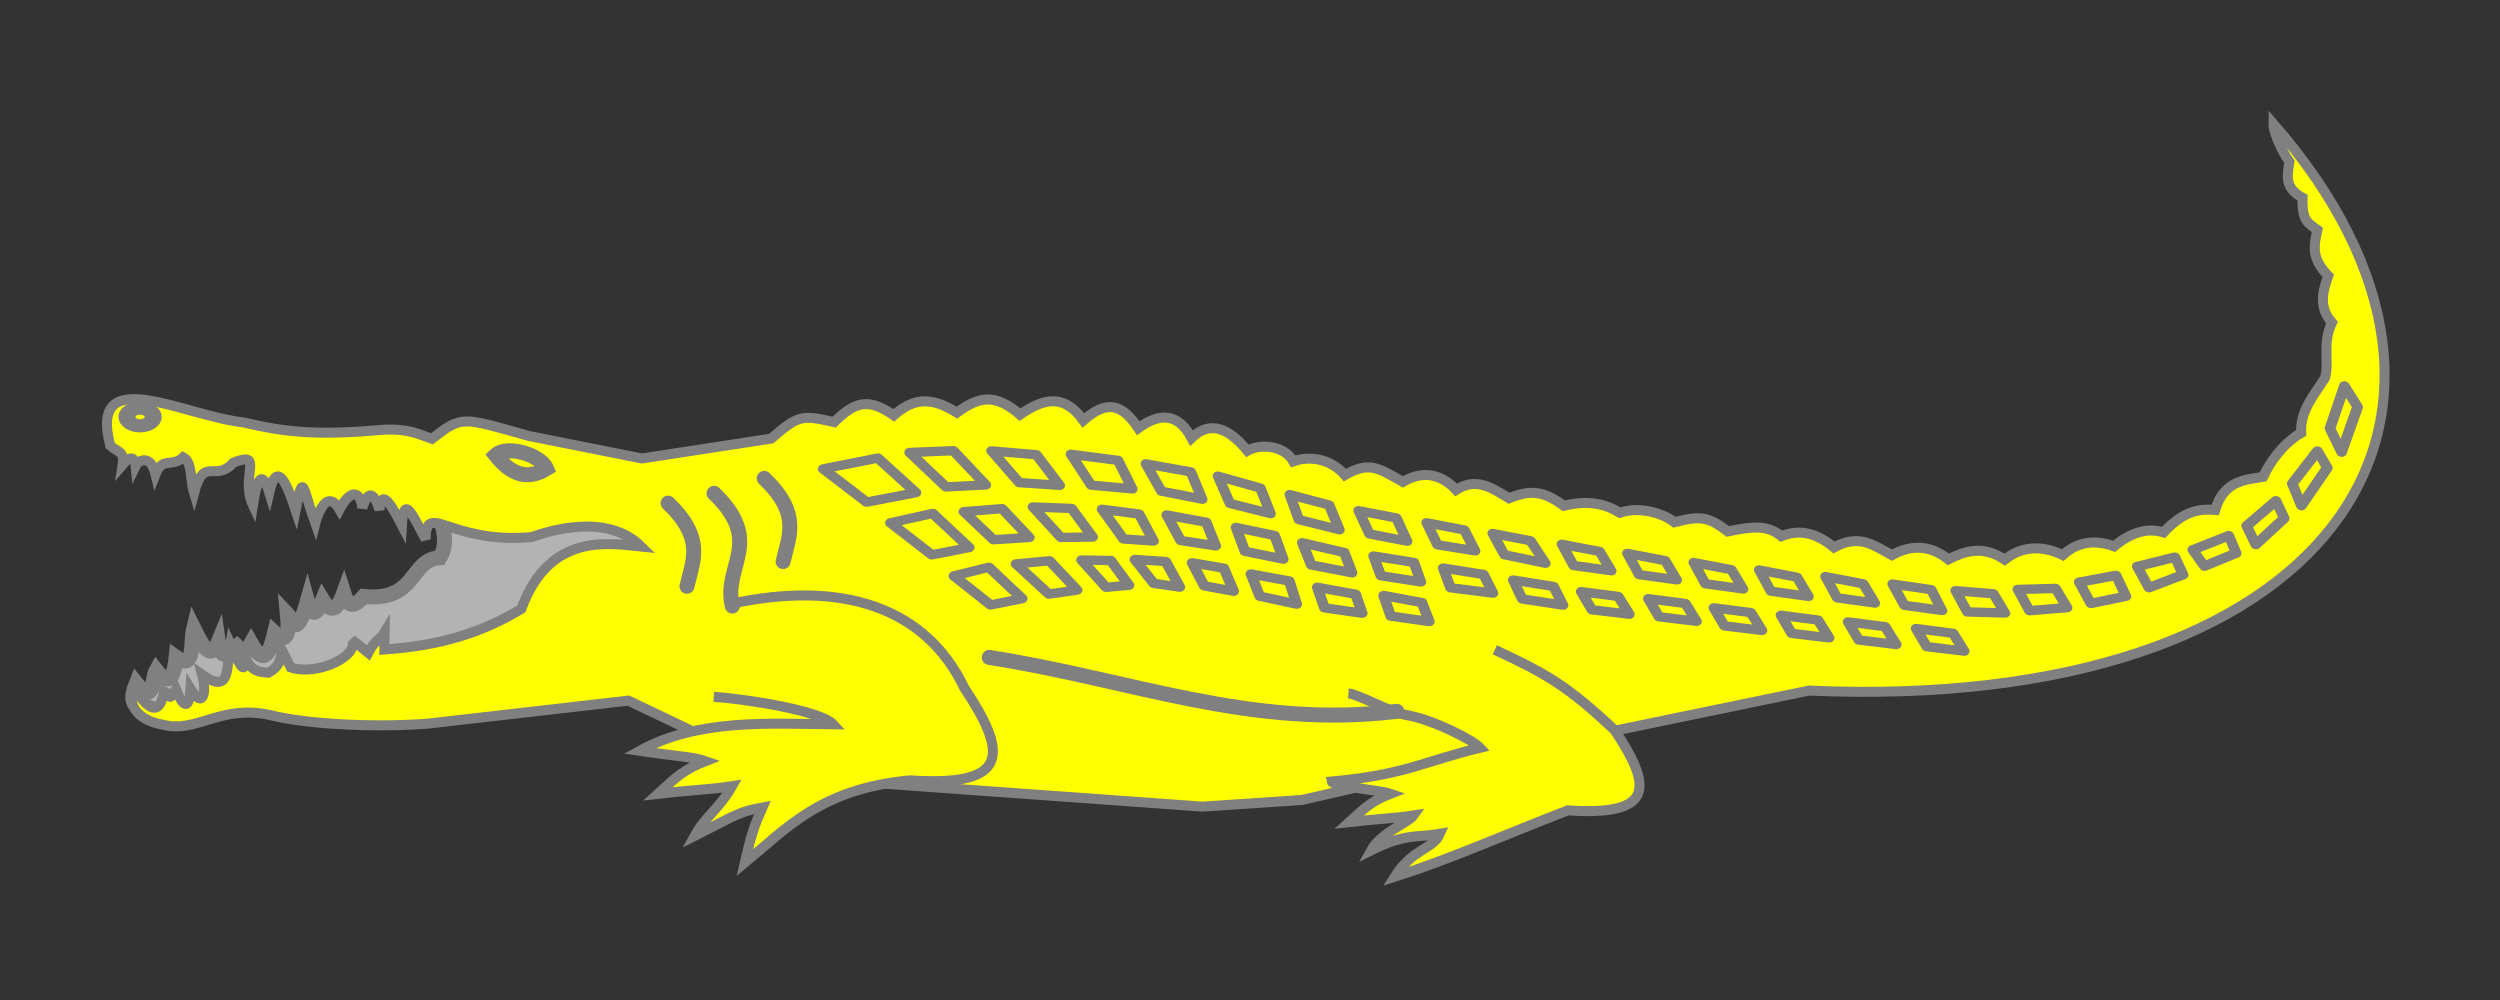 <?xml version="1.0" encoding="UTF-8" standalone="no"?>
<svg
   xmlns:dc="http://purl.org/dc/elements/1.1/"
   xmlns:cc="http://creativecommons.org/ns#"
   xmlns:rdf="http://www.w3.org/1999/02/22-rdf-syntax-ns#"
   xmlns:svg="http://www.w3.org/2000/svg"
   xmlns="http://www.w3.org/2000/svg"
   version="1.0"
   id="svg16317"
   height="200"
   width="500">

  <rect width="100%" height="100%" fill="#333333" stroke="none"/>

  <g
     transform="translate(86.585,-122.884)"
     style="opacity:1"
     id="layer2">
    <ellipse
       ry="0.117"
       rx="0.938"
       cy="154.597"
       cx="203.973"
       transform="matrix(-0.766,-0.643,0.643,-0.766,164.365,463.656)"
       id="path2766"
       style="fill:none;stroke-width:3;stroke-miterlimit:4;stroke-dasharray:none" />
    <g
       transform="matrix(-1,0,0,1,278.045,21.345)"
       id="g6993">
      <path
         style="fill:#b3b3b3;fill-rule:evenodd;stroke:#808080;stroke-width:3;stroke-linecap:butt;stroke-linejoin:miter;stroke-miterlimit:4;stroke-dasharray:none;stroke-opacity:1"
         d="m 276.184,206.528 c -0.567,2.188 -0.82,4.376 0.469,6.565 6.08,0.281 4.522,8.856 15.239,7.737 2.496,2.879 3.337,1.344 3.986,-0.703 1.407,3.929 2.813,3.714 4.22,1.407 1.016,2.494 2.032,3.928 3.048,0.234 2.305,8.183 3.16,3.441 3.986,2.579 -0.489,4.959 0.57,5.66 2.579,3.751 0.921,3.697 1.929,6.993 4.689,2.11 1.932,3.469 2.105,1.079 2.813,0.469 1.459,1.123 3.13,3.618 3.751,-0.703 1.641,4.012 3.282,0.488 4.923,-2.813 0.694,2.79 -0.387,8.687 3.517,5.861 0.565,5.441 2.101,5.054 3.986,2.579 0.966,1.689 0.233,7.26 3.986,2.579 0.479,1.176 0.955,2.903 0.538,3.78 l -8.172,2.836 -15.418,-3.481 -84.218,-2.653 -2.487,-36.804 z"
         id="path1875" />
      <g
         id="g6930">
        <path
           transform="translate(0.166)"
           id="path2067"
           d="m 342.41,190.664 c -1.467,1.326 -2.912,1.129 -2.499,3.744 -1.694,-1.988 -2.425,-1.219 -2.576,0.297 -0.544,-1.122 -2.993,-2.39 -3.975,1.659 -1.387,-3.581 -3.302,-1.272 -5.546,-3.37 -1.865,0.979 -1.329,4.383 -2.159,7.128 -2.012,-7.572 -4.226,-1.989 -7.828,-6.029 -6.395,-2.597 -1.302,2.786 -3.945,8.467 -0.808,-5.348 -1.836,-7.173 -3.269,-2.539 -1.411,-6.111 -3.238,-2.653 -5.272,3.51 -1.6,-8.064 -1.399,-4.349 -3.932,2.659 0,0 -1.96,-7.724 -4.84,-2.744 -2.501,-4.727 -4.332,-3.181 -4.571,-0.311 -1.143,-3.557 -2.286,-3.263 -3.429,0.355 -0.307,-3.433 -1.447,-2.859 -4.488,3.081 -0.364,-6.392 -2.093,-2.01 -4.756,2.813 0.02,-7.816 -4.939,1.076 -21.181,-0.436 -3.376,-1.176 -15.039,-4.961 -21.952,1.918 6.112,-0.585 18.312,-3.114 24.004,12.436 7.667,4.694 16.234,7.392 27.395,8.133 l -0.047,-3.396 c 0.672,1.133 2.01,1.617 3.287,4.059 l 3.264,-2.653 c -1.682,3.197 6.852,7.365 12.225,5.58 l 1.828,-3.59 c 0.223,0.884 -0.284,3.095 2.653,4.642 1.888,-0.127 3.311,-0.246 4.448,-2.813 0.328,4.001 1.649,0.357 3.162,-2.974 0.844,4.511 -0.308,10.352 5.62,6.216 -0.894,3.306 -0.305,7.113 2.338,2.807 0.255,4.272 1.447,3.809 2.92,0.081 1.73,2.769 0.647,1.03 2.378,0.422 0.494,2.991 1.695,4.824 4.407,1.527 1.979,-3.906 4.671,3.495 -4.119,5.13 -6.882,1.784 -11.559,-4.134 -21.538,-1.912 -6.918,1.742 -19.937,2.535 -31.337,1.725 l -40.298,-4.622 -31.883,15.232 -82.891,5.968 -19.894,-1.326 L 63.66,252.255 2.653,239.655 C -101.357,244.23 -141.538,185.166 -90.186,126.26 c 0.047,1.156 -1.318,4.91 -3.236,7.656 0.382,2.574 1.131,5.137 -2.626,7.179 0.143,4.631 -1.033,5.003 -2.967,6.423 0.853,3.664 1.023,5.84 -2.164,9.183 1.192,3.267 1.895,6.382 -0.752,9.348 2.008,4.273 0.495,7.621 1.385,11.044 2.165,3.464 4.986,6.53 4.778,11.018 3.839,2.264 6.419,6.187 7.594,8.794 3.32,0.599 7.818,0.586 9.592,6.615 2.871,-0.216 6.106,-0.049 10.328,4.506 2.761,-0.854 5.967,-0.447 9.901,2.778 3.725,-1.352 7.205,-1.018 10.266,1.751 4.323,-2.079 8.273,-1.719 11.617,0.899 4.452,-2.909 7.915,-1.717 11.271,-0.043 3.724,-2.956 7.494,-2.927 11.286,-0.843 3.984,-2.201 6.683,-4.201 11.572,-1.546 3.129,-2.578 6.541,-3.862 10.541,-2.244 2.482,-1.977 4.825,-2.199 10.701,-0.953 3.83,-2.915 5.423,-3.203 10.676,-1.836 2.164,-1.707 6.845,-3.28 10.924,-1.9 2.89,-1.75 6.167,-2.585 11.205,-1.401 3.951,-2.894 6.565,-3.296 10.962,-1.495 3.853,-2.396 6.712,-4.103 10.58,-1.681 3.103,-3.326 6.86,-3.871 10.644,-1.591 5.142,-2.972 6.85,-4.046 11.601,-1.37 2.995,-3.451 7.316,-3.824 10.303,-2.745 1.971,-3.405 6.92,-3.448 9.205,-2.118 3.752,-4.609 7.479,-6.08 11.164,-2.556 2.652,-4.985 6.327,-5.101 10.65,-1.966 3.3,-4.928 6.285,-5.645 10.986,-1.547 3.559,-4.9 7.292,-4.891 12.67,-1.152 4.934,-4.287 8.224,-3.663 12.61,-0.397 5.679,-3.579 9.078,-2.554 12.627,0.535 5.001,-3.461 7.683,-2.844 11.905,1.353 6.461,-1.425 7.066,-1.515 12.602,3.298 l 25.862,3.979 22.553,-4.488 c 13.612,-3.806 13.341,-4.161 19.458,0.556 2.634,-0.905 4.705,-2.091 9.713,-1.809 12.489,1.095 19.01,0.68 27.897,-1.466 12.132,-1.28 31.163,-12.213 26.714,4.635 z"
           style="fill:#ffff00;fill-rule:evenodd;stroke:#808080;stroke-width:2;stroke-linecap:butt;stroke-linejoin:miter;stroke-miterlimit:4;stroke-dasharray:none;stroke-opacity:1" />
        <g
           id="g6920">
          <path
             style="fill:none;fill-rule:evenodd;stroke:#808080;stroke-width:3;stroke-linecap:butt;stroke-linejoin:miter;stroke-miterlimit:4;stroke-dasharray:none;stroke-opacity:1"
             d="m 265.517,192.578 c -2.227,-2.11 -9.026,-0.117 -10.199,2.696 4.027,2.462 7.278,0.966 10.199,-2.696 z"
             id="path1877" />
          <ellipse
             ry="1.876"
             rx="2.159"
             cy="186.834"
             cx="333.508"
             style="fill:none;fill-rule:evenodd;stroke:#808080;stroke-width:2.799;stroke-linecap:butt;stroke-linejoin:miter;stroke-miterlimit:4;stroke-dasharray:none;stroke-opacity:1"
             id="path1878"
             transform="matrix(1.219,0,0,0.943,-69.93,8.745)" />
          <path
             style="fill:#ffff00;fill-opacity:1;fill-rule:evenodd;stroke:#808080;stroke-width:2;stroke-linecap:butt;stroke-linejoin:miter;stroke-miterlimit:4;stroke-dasharray:none;stroke-opacity:1"
             d="m 221.886,240.9 c -6.237,0.422 -21.378,2.744 -23.904,5.505 12.982,-0.13 27.028,-1.137 38.723,5.304 -7.754,1.144 -10.717,1.191 -13.166,2.054 4.25,1.652 5.772,3.114 9.509,6.534 -6.343,-0.727 -10.312,-0.828 -14.821,-1.518 2.671,4.685 5.256,5.921 7.459,9.945 -7.925,-3.98 -8.685,-4.836 -13.551,-5.699 1.564,3.558 2.127,4.933 3.533,11.058 -8.481,-6.964 -15.207,-14.804 -33.057,-16.479 -20.278,1.371 -19.393,-5.626 -10.842,-18.479 7.712,-16.126 24.452,-21.623 46.581,-16.832"
             id="path2069" />
          <path
             style="opacity:1;fill:#ffff00;fill-opacity:1;fill-rule:evenodd;stroke:#808080;stroke-width:2;stroke-linecap:butt;stroke-linejoin:miter;stroke-miterlimit:4;stroke-dasharray:none;stroke-opacity:1"
             d="m 94.95,240.23 c -1.997,0.135 -8.328,3.777 -11.491,4.298 -5.398,0.889 -13.468,5.059 -14.849,6.568 11.249,2.701 14.842,5.385 29.665,6.746 -0.154,0.991 -9.618,1.695 -11.74,2.443 3.682,1.432 5.001,2.698 8.239,5.661 -5.496,-0.63 -8.935,-0.717 -12.842,-1.315 0.989,1.407 6.543,3.473 8.452,6.959 -6.867,-3.449 -9.515,-2.532 -13.731,-3.28 1.355,3.083 5.49,2.948 9.03,8.587 -10.664,-3.382 -21.466,-8.185 -34.612,-13.284 -17.571,1.188 -16.804,-4.875 -9.395,-16.012 9.225,-8.723 13.666,-11.321 23.998,-16.106"
             id="path3714" />
          <path
             style="opacity:1;fill:none;fill-rule:evenodd;stroke:#808080;stroke-width:3;stroke-linecap:round;stroke-linejoin:round;stroke-miterlimit:4;stroke-dasharray:none;stroke-opacity:1"
             d="m 231.009,202.164 c -7.442,7.153 -4.908,11.593 -3.774,16.627"
             id="path4614" />
          <path
             style="fill:none;fill-rule:evenodd;stroke:#808080;stroke-width:3;stroke-linecap:round;stroke-linejoin:round;stroke-miterlimit:4;stroke-dasharray:none;stroke-opacity:1"
             d="m 85.272,243.805 c 29.289,3.559 53.19,-6.37 81.505,-10.781"
             id="path4616" />
          <path
             style="fill:none;fill-rule:evenodd;stroke:#808080;stroke-width:3;stroke-linecap:round;stroke-linejoin:round;stroke-miterlimit:4;stroke-dasharray:none;stroke-opacity:1"
             d="m 221.817,200.199 c -10.163,9.767 -1.723,14.476 -3.647,22.546"
             id="path3721" />
          <path
             style="fill:none;fill-rule:evenodd;stroke:#808080;stroke-width:3;stroke-linecap:round;stroke-linejoin:round;stroke-miterlimit:4;stroke-dasharray:none;stroke-opacity:1"
             d="m 211.778,197.215 c -7.442,7.153 -4.908,11.593 -3.774,16.627"
             id="path4610" />
        </g>
        <g
           id="g6868">
          <path
             style="opacity:1;fill:none;fill-opacity:1;stroke:#808080;stroke-width:4.969;stroke-linejoin:round;stroke-miterlimit:4;stroke-opacity:1"
             d="m 210.623,82.838 -9.271,12.846 -19.363,0.412 7.412,-13.207 z"
             id="path6678"
             transform="matrix(0.423,-0.075,0.065,0.371,40.967,179.376)" />
          <g
             id="g6818">
            <path
               transform="matrix(0.428,0.037,-0.033,0.376,114.012,155.499)"
               id="path3670"
               d="M 207.445,85.481 188.677,105.013 165.436,102.269 181.677,82.252 Z"
               style="fill:none;fill-opacity:1;stroke:#808080;stroke-width:4.969;stroke-linejoin:round;stroke-miterlimit:4;stroke-opacity:1" />
            <g
               id="g6770">
              <path
                 style="fill:none;fill-opacity:1;stroke:#808080;stroke-width:4.969;stroke-linejoin:round;stroke-miterlimit:4;stroke-opacity:1"
                 d="m 210.623,82.838 -11.704,14.252 -19.169,-1.89 8.803,-13.559 z"
                 id="rect3663"
                 transform="matrix(0.423,-0.075,0.065,0.371,55.959,177.467)" />
              <path
                 style="fill:none;fill-opacity:1;stroke:#808080;stroke-width:4.969;stroke-linejoin:round;stroke-miterlimit:4;stroke-opacity:1"
                 d="m 208.214,82.177 -14.116,15.468 -18.854,-0.408 12.054,-15.078 z"
                 id="path3666"
                 transform="matrix(0.428,-0.037,0.033,0.376,74.481,168.529)" />
              <path
                 style="fill:none;fill-opacity:1;stroke:#808080;stroke-width:4.969;stroke-linejoin:round;stroke-miterlimit:4;stroke-opacity:1"
                 d="M 202.202,81.485 185.343,99.739 166.821,98.702 181.87,80.532 Z"
                 id="path3668"
                 transform="matrix(0.43,-6.903716e-8,-6.023119e-8,0.377,95.746,161.317)" />
              <path
                 style="fill:none;fill-opacity:1;stroke:#808080;stroke-width:4.969;stroke-linejoin:round;stroke-miterlimit:4;stroke-opacity:1"
                 d="M 212.028,79.253 194.167,98.071 176.523,95.91 192.085,76.25 Z"
                 id="path3672"
                 transform="matrix(0.428,0.037,-0.033,0.376,98.402,168.452)" />
              <path
                 style="fill:none;fill-opacity:1;stroke:#808080;stroke-width:4.969;stroke-linejoin:round;stroke-miterlimit:4;stroke-opacity:1"
                 d="M 214.778,77.967 201.024,92.853 184.337,91.665 197.005,76.391 Z"
                 id="path3674"
                 transform="matrix(0.43,-6.903716e-8,-6.023119e-8,0.377,79.5,174.476)" />
              <path
                 style="fill:none;fill-opacity:1;stroke:#808080;stroke-width:4.969;stroke-linejoin:round;stroke-miterlimit:4;stroke-opacity:1"
                 d="M 216.917,74.064 201.107,91.062 186.167,89.18 200.367,71.088 Z"
                 id="path3680"
                 transform="matrix(0.428,0.037,-0.033,0.376,83.453,180.845)" />
              <path
                 style="fill:none;fill-opacity:1;stroke:#808080;stroke-width:4.969;stroke-linejoin:round;stroke-miterlimit:4;stroke-opacity:1"
                 d="M 222.519,64.817 207.261,80.828 194.111,78.684 206.967,63.166 Z"
                 id="path3690"
                 transform="matrix(0.43,-6.903716e-8,-6.023119e-8,0.377,65.74,189.884)" />
              <path
                 style="fill:none;fill-opacity:1;stroke:#808080;stroke-width:4.969;stroke-linejoin:round;stroke-miterlimit:4;stroke-opacity:1"
                 d="M 209.11,84.162 194.904,98.974 180.208,97.291 191.121,83.165 Z"
                 id="path3694"
                 transform="matrix(0.428,-0.037,0.033,0.376,65.765,179.028)" />
              <path
                 style="fill:none;fill-opacity:1;stroke:#808080;stroke-width:4.969;stroke-linejoin:round;stroke-miterlimit:4;stroke-opacity:1"
                 d="M 224.155,62.147 212.715,76.581 202.106,75.499 210.559,62.362 Z"
                 id="path4591"
                 transform="matrix(0.43,-6.903716e-8,-6.023119e-8,0.377,51.938,190.125)" />
              <path
                 style="opacity:1;fill:none;fill-opacity:1;stroke:#808080;stroke-width:4.969;stroke-linejoin:round;stroke-miterlimit:4;stroke-opacity:1"
                 d="m 210.434,84.063 -7.659,13.17 -19.422,1.533 6.686,-12.406 z"
                 id="path6680"
                 transform="matrix(0.423,-0.075,0.065,0.371,26.548,181.369)" />
              <path
                 style="opacity:1;fill:none;fill-opacity:1;stroke:#808080;stroke-width:4.969;stroke-linejoin:round;stroke-miterlimit:4;stroke-opacity:1"
                 d="m 208.902,85.018 -6.127,12.215 -19.422,1.533 6.666,-11.963 z"
                 id="path6682"
                 transform="matrix(0.423,-0.075,0.065,0.371,12.774,184.593)" />
              <path
                 style="opacity:1;fill:none;fill-opacity:1;stroke:#808080;stroke-width:4.969;stroke-linejoin:round;stroke-miterlimit:4;stroke-opacity:1"
                 d="m 207.986,87.361 -6.791,11.135 -17.842,0.271 6.766,-11.127 z"
                 id="path6684"
                 transform="matrix(0.423,-0.075,0.065,0.371,-0.766,186.878)" />
              <path
                 style="opacity:1;fill:none;fill-opacity:1;stroke:#808080;stroke-width:4.969;stroke-linejoin:round;stroke-miterlimit:4;stroke-opacity:1"
                 d="m 207.986,87.361 -6.696,10.522 -17.747,-0.341 6.576,-9.901 z"
                 id="path6686"
                 transform="matrix(0.423,-0.075,0.065,0.371,-14.364,189.282)" />
              <path
                 style="opacity:1;fill:none;fill-opacity:1;stroke:#808080;stroke-width:4.969;stroke-linejoin:round;stroke-miterlimit:4;stroke-opacity:1"
                 d="m 207.986,87.361 -7.009,10.013 -19.468,0.653 8.609,-10.386 z"
                 id="path6688"
                 transform="matrix(0.423,-0.075,0.065,0.371,-27.58,191.432)" />
              <path
                 style="opacity:1;fill:none;fill-opacity:1;stroke:#808080;stroke-width:4.969;stroke-linejoin:round;stroke-miterlimit:4;stroke-opacity:1"
                 d="m 207.986,87.361 -7.009,10.013 -17.68,-0.774 6.822,-8.959 z"
                 id="path6702"
                 transform="matrix(0.423,-0.075,0.065,0.371,-41.423,193.588)" />
              <path
                 style="opacity:1;fill:none;fill-opacity:1;stroke:#808080;stroke-width:4.969;stroke-linejoin:round;stroke-miterlimit:4;stroke-opacity:1"
                 d="m 207.986,87.361 -7.009,10.013 -17.68,-0.774 6.822,-8.959 z"
                 id="path6704"
                 transform="matrix(0.423,-0.075,0.065,0.371,-54.52,195.411)" />
              <path
                 style="opacity:1;fill:none;fill-opacity:1;stroke:#808080;stroke-width:4.969;stroke-linejoin:round;stroke-miterlimit:4;stroke-opacity:1"
                 d="m 207.986,87.361 -7.009,10.013 -17.68,-0.774 6.822,-8.959 z"
                 id="path6706"
                 transform="matrix(0.423,-0.075,0.065,0.371,-67.783,197.235)" />
              <path
                 style="opacity:1;fill:none;fill-opacity:1;stroke:#808080;stroke-width:4.969;stroke-linejoin:round;stroke-miterlimit:4;stroke-opacity:1"
                 d="m 207.986,87.361 -7.009,10.013 -17.68,-0.774 6.822,-8.959 z"
                 id="path6708"
                 transform="matrix(0.423,-0.075,0.065,0.371,-80.879,198.727)" />
              <path
                 style="opacity:1;fill:none;fill-opacity:1;stroke:#808080;stroke-width:4.969;stroke-linejoin:round;stroke-miterlimit:4;stroke-opacity:1"
                 d="m 207.986,87.361 -7.009,10.013 -17.68,-0.774 6.822,-8.959 z"
                 id="path6710"
                 transform="matrix(0.423,-0.075,0.065,0.371,-94.142,200.053)" />
              <path
                 style="opacity:1;fill:none;fill-opacity:1;stroke:#808080;stroke-width:4.969;stroke-linejoin:round;stroke-miterlimit:4;stroke-opacity:1"
                 d="m 207.986,87.361 -7.009,10.013 -17.68,-0.774 6.576,-9.901 z"
                 id="path6712"
                 transform="matrix(0.423,-0.075,0.065,0.371,-107.57,201.545)" />
              <path
                 style="opacity:1;fill:none;fill-opacity:1;stroke:#808080;stroke-width:4.969;stroke-linejoin:round;stroke-miterlimit:4;stroke-opacity:1"
                 d="m 207.986,87.361 -7.009,10.013 -17.346,-2.94 6.822,-8.959 z"
                 id="path6714"
                 transform="matrix(0.423,-0.075,0.065,0.371,-120.17,202.871)" />
              <path
                 style="opacity:1;fill:none;fill-opacity:1;stroke:#808080;stroke-width:4.969;stroke-linejoin:round;stroke-miterlimit:4;stroke-opacity:1"
                 d="m 207.986,87.361 -7.009,10.013 -17.011,-5.105 6.822,-8.959 z"
                 id="path6716"
                 transform="matrix(0.423,-0.075,0.065,0.371,-132.603,202.623)" />
              <path
                 style="opacity:1;fill:none;fill-opacity:1;stroke:#808080;stroke-width:4.969;stroke-linejoin:round;stroke-miterlimit:4;stroke-opacity:1"
                 d="m 207.986,87.361 -7.009,10.013 -15.536,-7.042 6.196,-9.978 z"
                 id="path6718"
                 transform="matrix(0.423,-0.075,0.065,0.371,-144.871,201.177)" />
              <path
                 style="opacity:1;fill:none;fill-opacity:1;stroke:#808080;stroke-width:4.969;stroke-linejoin:round;stroke-miterlimit:4;stroke-opacity:1"
                 d="m 207.986,87.361 -7.009,10.013 -14.688,-9.997 5.169,-8.398 z"
                 id="path6720"
                 transform="matrix(0.423,-0.075,0.065,0.371,-156.476,198.027)" />
              <path
                 style="opacity:1;fill:none;fill-opacity:1;stroke:#808080;stroke-width:4.969;stroke-linejoin:round;stroke-miterlimit:4;stroke-opacity:1"
                 d="m 207.584,89.959 -6.607,7.414 -13.548,-9.768 4.789,-8.475 z"
                 id="path6722"
                 transform="matrix(0.423,-0.075,0.065,0.371,-167.584,193.717)" />
              <path
                 style="opacity:1;fill:none;fill-opacity:1;stroke:#808080;stroke-width:4.969;stroke-linejoin:round;stroke-miterlimit:4;stroke-opacity:1"
                 d="m 207.651,89.526 -5.668,8.942 -10.957,-16.393 5.169,-8.398 z"
                 id="path6724"
                 transform="matrix(0.423,-0.075,0.065,0.371,-178.359,189.075)" />
              <path
                 style="opacity:1;fill:none;fill-opacity:1;stroke:#808080;stroke-width:4.969;stroke-linejoin:round;stroke-miterlimit:4;stroke-opacity:1"
                 d="m 207.651,89.526 -5.936,10.675 -8.88,-22.227 5.861,-7.812 z"
                 id="path6726"
                 transform="matrix(0.423,-0.075,0.065,0.371,-187.477,180.62)" />
              <path
                 style="opacity:1;fill:none;fill-opacity:1;stroke:#808080;stroke-width:4.969;stroke-linejoin:round;stroke-miterlimit:4;stroke-opacity:1"
                 d="m 208.276,90.545 -7.21,11.312 -3.72,-25.209 7.716,-9.672 z"
                 id="path6728"
                 transform="matrix(0.423,-0.075,0.065,0.371,-195.352,169.264)" />
              <path
                 style="opacity:1;fill:none;fill-opacity:1;stroke:#808080;stroke-width:4.969;stroke-linejoin:round;stroke-miterlimit:4;stroke-opacity:1"
                 d="M 209.879,84.238 198.78,98.919 184.751,98.627 192.523,85.071 Z"
                 id="path6730"
                 transform="matrix(0.428,-0.037,0.033,0.376,51.597,179.489)" />
              <path
                 style="opacity:1;fill:none;fill-opacity:1;stroke:#808080;stroke-width:4.969;stroke-linejoin:round;stroke-miterlimit:4;stroke-opacity:1"
                 d="m 207.89,84.923 -7.473,12.835 -16.469,1.23 5.332,-12.034 z"
                 id="path6734"
                 transform="matrix(0.428,-0.037,0.033,0.376,39.495,180.302)" />
              <path
                 style="opacity:1;fill:none;fill-opacity:1;stroke:#808080;stroke-width:4.969;stroke-linejoin:round;stroke-miterlimit:4;stroke-opacity:1"
                 d="m 206.906,82.617 -5.1,12.189 -18.106,2.392 4.948,-12.072 z"
                 id="path6736"
                 transform="matrix(0.428,-0.037,0.033,0.376,26.149,183.618)" />
              <path
                 style="opacity:1;fill:none;fill-opacity:1;stroke:#808080;stroke-width:4.969;stroke-linejoin:round;stroke-miterlimit:4;stroke-opacity:1"
                 d="m 208.51,81.894 -5.033,11.312 -19.259,2.277 4.429,-10.358 z"
                 id="path6738"
                 transform="matrix(0.428,-0.037,0.033,0.376,12.224,187.016)" />
              <path
                 style="opacity:1;fill:none;fill-opacity:1;stroke:#808080;stroke-width:4.969;stroke-linejoin:round;stroke-miterlimit:4;stroke-opacity:1"
                 d="m 207.074,80.427 -4.164,10.075 -18.808,1.439 4.011,-9.958 z"
                 id="path6742"
                 transform="matrix(0.428,-0.037,0.033,0.376,-1.37,190.166)" />
              <path
                 style="opacity:1;fill:none;fill-opacity:1;stroke:#808080;stroke-width:4.969;stroke-linejoin:round;stroke-miterlimit:4;stroke-opacity:1"
                 d="m 207.074,80.427 -4.164,10.075 -19.927,0.885 5.13,-9.405 z"
                 id="path6744"
                 transform="matrix(0.428,-0.037,0.033,0.376,-15.296,192.57)" />
              <path
                 style="opacity:1;fill:none;fill-opacity:1;stroke:#808080;stroke-width:4.969;stroke-linejoin:round;stroke-miterlimit:4;stroke-opacity:1"
                 d="m 207.074,80.427 -4.899,9.56 -19.192,1.4 5.13,-9.405 z"
                 id="path6746"
                 transform="matrix(0.428,-0.037,0.033,0.376,-29.305,194.974)" />
              <path
                 style="opacity:1;fill:none;fill-opacity:1;stroke:#808080;stroke-width:4.969;stroke-linejoin:round;stroke-miterlimit:4;stroke-opacity:1"
                 d="m 207.074,80.427 -5.633,9.045 -17.588,0.677 5.865,-8.89 z"
                 id="path6748"
                 transform="matrix(0.428,-0.037,0.033,0.376,-42.899,197.295)" />
              <path
                 style="opacity:1;fill:none;fill-opacity:1;stroke:#808080;stroke-width:4.969;stroke-linejoin:round;stroke-miterlimit:4;stroke-opacity:1"
                 d="m 207.074,80.427 -5.633,9.045 -17.588,0.677 5.865,-8.89 z"
                 id="path6750"
                 transform="matrix(0.428,-0.037,0.033,0.376,-56.327,198.704)" />
              <path
                 style="opacity:1;fill:none;fill-opacity:1;stroke:#808080;stroke-width:4.969;stroke-linejoin:round;stroke-miterlimit:4;stroke-opacity:1"
                 d="m 207.074,80.427 -5.633,9.045 -17.588,0.677 5.865,-8.89 z"
                 id="path6752"
                 transform="matrix(0.428,-0.037,0.033,0.376,-69.424,200.528)" />
              <path
                 style="opacity:1;fill:none;fill-opacity:1;stroke:#808080;stroke-width:4.969;stroke-linejoin:round;stroke-miterlimit:4;stroke-opacity:1"
                 d="m 207.074,80.427 -5.633,9.045 -17.588,0.677 5.865,-8.89 z"
                 id="path6754"
                 transform="matrix(0.428,-0.037,0.033,0.376,-82.853,202.02)" />
              <path
                 style="opacity:1;fill:none;fill-opacity:1;stroke:#808080;stroke-width:4.969;stroke-linejoin:round;stroke-miterlimit:4;stroke-opacity:1"
                 d="m 207.074,80.427 -5.633,9.045 -17.588,0.677 5.865,-8.89 z"
                 id="path6756"
                 transform="matrix(0.428,-0.037,0.033,0.376,-96.281,203.346)" />
              <path
                 style="opacity:1;fill:none;fill-opacity:1;stroke:#808080;stroke-width:4.969;stroke-linejoin:round;stroke-miterlimit:4;stroke-opacity:1"
                 d="m 207.074,80.427 -5.633,9.045 -17.588,0.677 5.865,-8.89 z"
                 id="path6758"
                 transform="matrix(0.428,-0.037,0.033,0.376,-109.875,204.672)" />
              <path
                 style="opacity:1;fill:none;fill-opacity:1;stroke:#808080;stroke-width:4.969;stroke-linejoin:round;stroke-miterlimit:4;stroke-opacity:1"
                 d="m 228.783,60.388 -8.74,12.674 -12.153,1.997 6.525,-13.577 z"
                 id="path6760"
                 transform="matrix(0.43,-6.903716e-8,-6.023119e-8,0.377,39.274,190.668)" />
              <path
                 style="opacity:1;fill:none;fill-opacity:1;stroke:#808080;stroke-width:4.969;stroke-linejoin:round;stroke-miterlimit:4;stroke-opacity:1"
                 d="m 222.227,61.267 -5.654,12.235 -13.695,2.877 4.597,-12.257 z"
                 id="path6762"
                 transform="matrix(0.43,-6.903716e-8,-6.023119e-8,0.377,30.653,191)" />
              <path
                 style="opacity:1;fill:none;fill-opacity:1;stroke:#808080;stroke-width:4.969;stroke-linejoin:round;stroke-miterlimit:4;stroke-opacity:1"
                 d="m 222.227,61.267 -4.112,11.795 -17.167,4.196 3.44,-12.257 z"
                 id="path6764"
                 transform="matrix(0.43,-6.903716e-8,-6.023119e-8,0.377,18.883,193.238)" />
              <path
                 style="opacity:1;fill:none;fill-opacity:1;stroke:#808080;stroke-width:4.969;stroke-linejoin:round;stroke-miterlimit:4;stroke-opacity:1"
                 d="m 221.455,61.267 -3.34,10.915 -17.552,2.877 3.054,-10.058 z"
                 id="path6766"
                 transform="matrix(0.43,-6.903716e-8,-6.023119e-8,0.377,5.952,195.891)" />
              <path
                 style="opacity:1;fill:none;fill-opacity:1;stroke:#808080;stroke-width:4.969;stroke-linejoin:round;stroke-miterlimit:4;stroke-opacity:1"
                 d="m 221.455,61.267 -3.34,10.915 -17.938,2.877 3.44,-10.058 z"
                 id="path6768"
                 transform="matrix(0.43,-6.903716e-8,-6.023119e-8,0.377,-7.311,197.548)" />
            </g>
          </g>
        </g>
      </g>
    </g>
  </g>
</svg>
